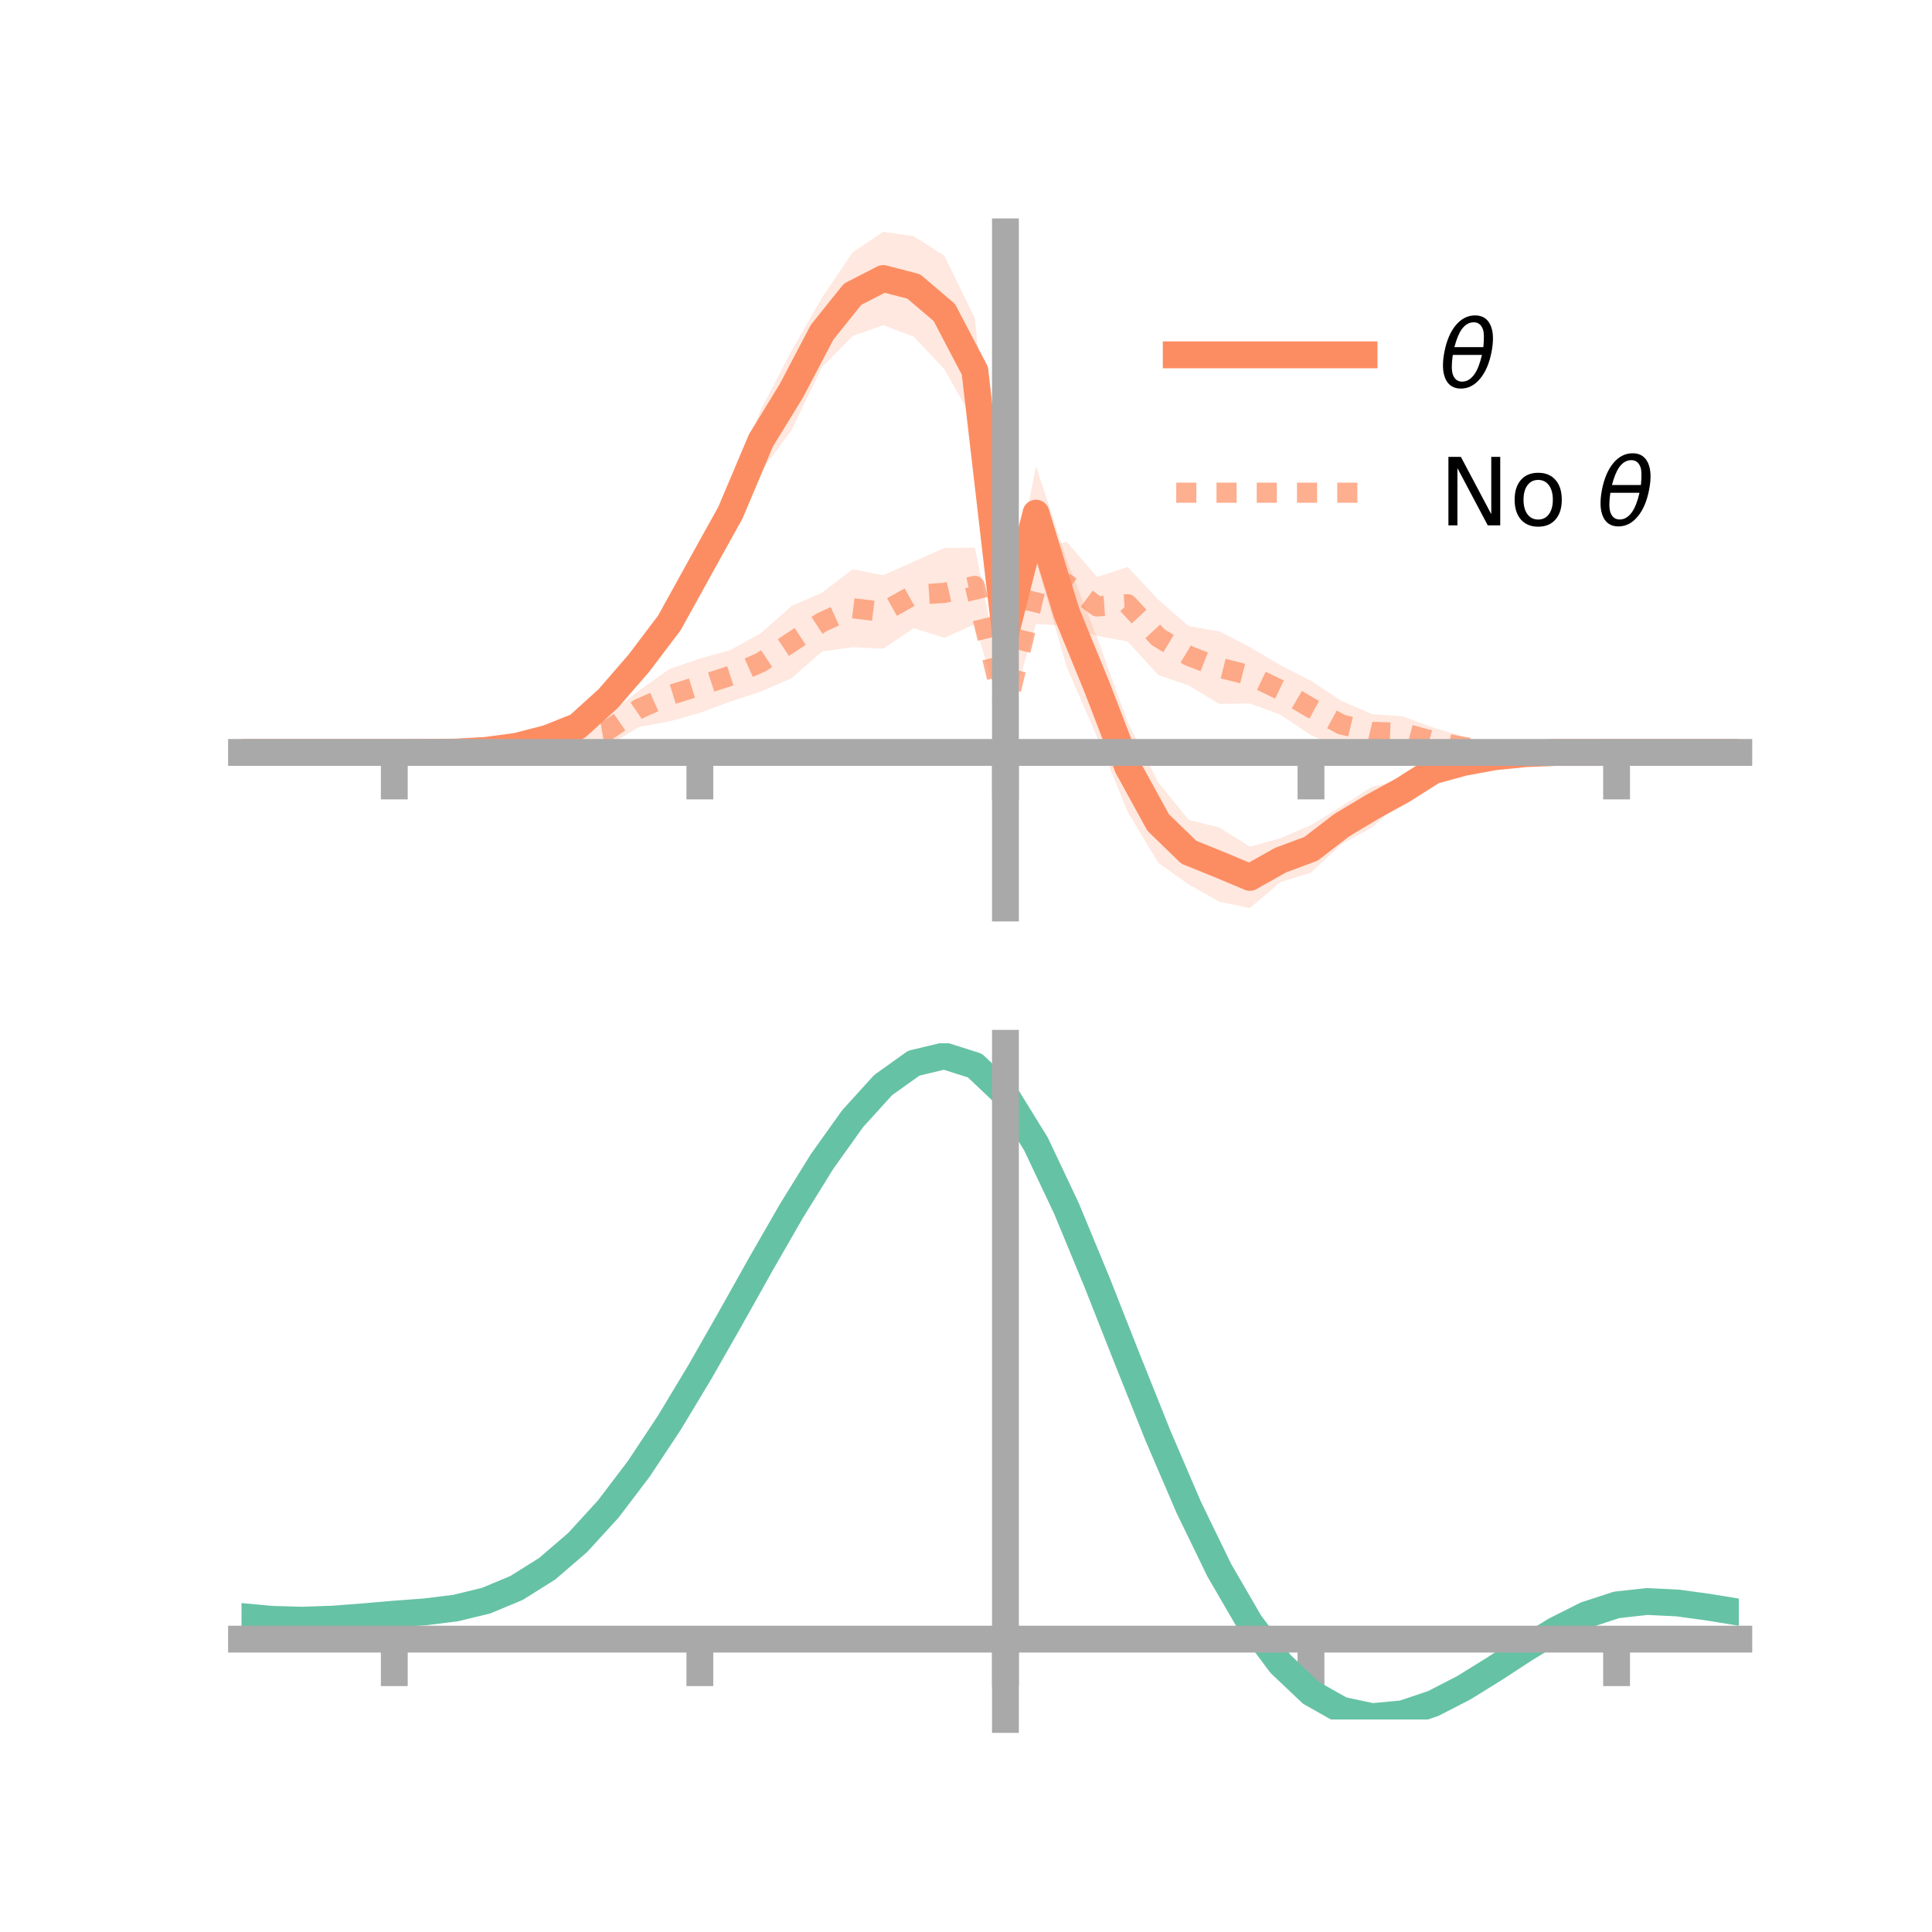 <?xml version="1.0" encoding="utf-8" standalone="no"?>
<!DOCTYPE svg PUBLIC "-//W3C//DTD SVG 1.1//EN"
  "http://www.w3.org/Graphics/SVG/1.1/DTD/svg11.dtd">
<!-- Created with matplotlib (https://matplotlib.org/) -->
<svg height="144pt" version="1.1" viewBox="0 0 144 144" width="144pt" xmlns="http://www.w3.org/2000/svg" xmlns:xlink="http://www.w3.org/1999/xlink">
 <defs>
  <style type="text/css">*{stroke-linecap:butt;stroke-linejoin:round;}</style>
 </defs>
 <g id="figure_1">
  <g id="patch_1">
   <path d="M 0 144 
L 144 144 
L 144 0 
L 0 0 
z
" style="fill:none;"/>
  </g>
  <g id="axes_1">
   <g id="patch_2">
    <path d="M 18 67.68 
L 129.6 67.68 
L 129.6 17.28 
L 18 17.28 
z
" style="fill:none;"/>
   </g>
   <g id="PolyCollection_1">
    <path clip-path="url(#p3f10349d1e)" d="M 18 56.081 
L 18 56.081 
L 20.278 56.081 
L 22.555 56.081 
L 24.833 56.081 
L 27.11 56.081 
L 29.388 56.081 
L 31.665 56.029 
L 33.943 55.9 
L 36.22 55.64 
L 38.498 55.092 
L 40.776 54.257 
L 43.053 53.185 
L 45.331 51.183 
L 47.608 48.006 
L 49.886 45.063 
L 52.163 40.232 
L 54.441 36.338 
L 56.718 30.511 
L 58.996 26.15 
L 61.273 22.173 
L 63.551 18.811 
L 65.829 17.28 
L 68.106 17.606 
L 70.384 19.063 
L 72.661 23.724 
L 74.939 46.341 
L 77.216 34.734 
L 79.494 41.683 
L 81.771 47.536 
L 84.049 53.819 
L 86.327 58.309 
L 88.604 61.116 
L 90.882 61.673 
L 93.159 63.112 
L 95.437 62.478 
L 97.714 61.496 
L 99.992 60.105 
L 102.269 58.628 
L 104.547 58.147 
L 106.824 56.524 
L 109.102 56.127 
L 111.38 55.911 
L 113.657 55.91 
L 115.935 55.928 
L 118.212 56.038 
L 120.49 56.08 
L 122.767 56.081 
L 125.045 56.081 
L 127.322 56.081 
L 129.6 56.081 
L 129.6 56.081 
L 129.6 56.081 
L 127.322 56.081 
L 125.045 56.081 
L 122.767 56.081 
L 120.49 56.081 
L 118.212 56.134 
L 115.935 56.242 
L 113.657 56.443 
L 111.38 56.906 
L 109.102 57.524 
L 106.824 58.376 
L 104.547 59.646 
L 102.269 61.663 
L 99.992 62.92 
L 97.714 65.039 
L 95.437 65.749 
L 93.159 67.68 
L 90.882 67.206 
L 88.604 65.922 
L 86.327 64.312 
L 84.049 60.507 
L 81.771 54.938 
L 79.494 49.674 
L 77.216 41.763 
L 74.939 48.188 
L 72.661 31.542 
L 70.384 27.516 
L 68.106 25.096 
L 65.829 24.235 
L 63.551 25.047 
L 61.273 27.359 
L 58.996 32.058 
L 56.718 35.136 
L 54.441 40.086 
L 52.163 44.4 
L 49.886 47.808 
L 47.608 50.881 
L 45.331 52.952 
L 43.053 55.078 
L 40.776 55.819 
L 38.498 56.152 
L 36.22 56.215 
L 33.943 56.213 
L 31.665 56.125 
L 29.388 56.081 
L 27.11 56.081 
L 24.833 56.081 
L 22.555 56.081 
L 20.278 56.081 
L 18 56.081 
z
" style="fill:#fc8d62;fill-opacity:0.2;"/>
   </g>
   <g id="PolyCollection_2">
    <path clip-path="url(#p3f10349d1e)" d="M 18 56.081 
L 18 56.081 
L 20.278 56.081 
L 22.555 56.081 
L 24.833 56.081 
L 27.11 56.081 
L 29.388 56.081 
L 31.665 56.013 
L 33.943 55.87 
L 36.22 55.392 
L 38.498 54.999 
L 40.776 54.661 
L 43.053 53.756 
L 45.331 53.227 
L 47.608 51.498 
L 49.886 49.872 
L 52.163 49.086 
L 54.441 48.454 
L 56.718 47.187 
L 58.996 45.171 
L 61.273 44.174 
L 63.551 42.43 
L 65.829 42.877 
L 68.106 41.859 
L 70.384 40.842 
L 72.661 40.816 
L 74.939 52.14 
L 77.216 41.057 
L 79.494 40.365 
L 81.771 43.008 
L 84.049 42.258 
L 86.327 44.695 
L 88.604 46.667 
L 90.882 47.061 
L 93.159 48.234 
L 95.437 49.583 
L 97.714 50.746 
L 99.992 52.248 
L 102.269 53.228 
L 104.547 53.39 
L 106.824 54.232 
L 109.102 54.907 
L 111.38 55.433 
L 113.657 55.73 
L 115.935 55.815 
L 118.212 56.039 
L 120.49 56.081 
L 122.767 56.081 
L 125.045 56.081 
L 127.322 56.081 
L 129.6 56.081 
L 129.6 56.081 
L 129.6 56.081 
L 127.322 56.081 
L 125.045 56.081 
L 122.767 56.081 
L 120.49 56.081 
L 118.212 56.144 
L 115.935 56.262 
L 113.657 56.457 
L 111.38 56.49 
L 109.102 56.446 
L 106.824 56.245 
L 104.547 55.854 
L 102.269 55.87 
L 99.992 55.76 
L 97.714 54.793 
L 95.437 53.27 
L 93.159 52.435 
L 90.882 52.465 
L 88.604 51.096 
L 86.327 50.306 
L 84.049 47.816 
L 81.771 47.39 
L 79.494 46.65 
L 77.216 46.508 
L 74.939 54.123 
L 72.661 46.524 
L 70.384 47.541 
L 68.106 46.82 
L 65.829 48.35 
L 63.551 48.235 
L 61.273 48.559 
L 58.996 50.551 
L 56.718 51.54 
L 54.441 52.288 
L 52.163 53.131 
L 49.886 53.768 
L 47.608 54.188 
L 45.331 55.589 
L 43.053 55.839 
L 40.776 56.056 
L 38.498 56.1 
L 36.22 56.207 
L 33.943 56.237 
L 31.665 56.132 
L 29.388 56.081 
L 27.11 56.081 
L 24.833 56.081 
L 22.555 56.081 
L 20.278 56.081 
L 18 56.081 
z
" style="fill:#fc8d62;fill-opacity:0.2;"/>
   </g>
   <g id="matplotlib.axis_1">
    <g id="xtick_1">
     <g id="line2d_1">
      <defs>
       <path d="M 0 0 
L 0 3.5 
" id="m187ba92c15" style="stroke:#a9a9a9;stroke-width:2;"/>
      </defs>
      <g>
       <use style="fill:#a9a9a9;stroke:#a9a9a9;stroke-width:2;" x="29.388" xlink:href="#m187ba92c15" y="56.081"/>
      </g>
     </g>
    </g>
    <g id="xtick_2">
     <g id="line2d_2">
      <g>
       <use style="fill:#a9a9a9;stroke:#a9a9a9;stroke-width:2;" x="52.163" xlink:href="#m187ba92c15" y="56.081"/>
      </g>
     </g>
    </g>
    <g id="xtick_3">
     <g id="line2d_3">
      <g>
       <use style="fill:#a9a9a9;stroke:#a9a9a9;stroke-width:2;" x="74.939" xlink:href="#m187ba92c15" y="56.081"/>
      </g>
     </g>
    </g>
    <g id="xtick_4">
     <g id="line2d_4">
      <g>
       <use style="fill:#a9a9a9;stroke:#a9a9a9;stroke-width:2;" x="97.714" xlink:href="#m187ba92c15" y="56.081"/>
      </g>
     </g>
    </g>
    <g id="xtick_5">
     <g id="line2d_5">
      <g>
       <use style="fill:#a9a9a9;stroke:#a9a9a9;stroke-width:2;" x="120.49" xlink:href="#m187ba92c15" y="56.081"/>
      </g>
     </g>
    </g>
   </g>
   <g id="matplotlib.axis_2"/>
   <g id="line2d_6">
    <path clip-path="url(#p3f10349d1e)" d="M 18 56.081 
L 20.278 56.081 
L 22.555 56.081 
L 24.833 56.081 
L 27.11 56.081 
L 29.388 56.081 
L 31.665 56.077 
L 33.943 56.057 
L 36.22 55.928 
L 38.498 55.622 
L 40.776 55.038 
L 43.053 54.132 
L 45.331 52.068 
L 47.608 49.443 
L 49.886 46.436 
L 52.163 42.316 
L 54.441 38.212 
L 56.718 32.824 
L 58.996 29.104 
L 61.273 24.766 
L 63.551 21.929 
L 65.829 20.758 
L 68.106 21.351 
L 70.384 23.289 
L 72.661 27.633 
L 74.939 47.264 
L 77.216 38.248 
L 79.494 45.678 
L 81.771 51.237 
L 84.049 57.163 
L 86.327 61.31 
L 88.604 63.519 
L 90.882 64.439 
L 93.159 65.396 
L 95.437 64.113 
L 97.714 63.267 
L 99.992 61.512 
L 102.269 60.145 
L 104.547 58.896 
L 106.824 57.45 
L 109.102 56.825 
L 111.38 56.409 
L 113.657 56.177 
L 115.935 56.085 
L 118.212 56.086 
L 120.49 56.081 
L 122.767 56.081 
L 125.045 56.081 
L 127.322 56.081 
L 129.6 56.081 
" style="fill:none;stroke:#fc8d62;stroke-linecap:square;stroke-width:2;"/>
   </g>
   <g id="line2d_7">
    <path clip-path="url(#p3f10349d1e)" d="M 18 56.081 
L 20.278 56.081 
L 22.555 56.081 
L 24.833 56.081 
L 27.11 56.081 
L 29.388 56.081 
L 31.665 56.072 
L 33.943 56.054 
L 36.22 55.8 
L 38.498 55.55 
L 40.776 55.359 
L 43.053 54.797 
L 45.331 54.408 
L 47.608 52.843 
L 49.886 51.82 
L 52.163 51.109 
L 54.441 50.371 
L 56.718 49.364 
L 58.996 47.861 
L 61.273 46.367 
L 63.551 45.332 
L 65.829 45.614 
L 68.106 44.339 
L 70.384 44.191 
L 72.661 43.67 
L 74.939 53.131 
L 77.216 43.783 
L 79.494 43.507 
L 81.771 45.199 
L 84.049 45.037 
L 86.327 47.5 
L 88.604 48.881 
L 90.882 49.763 
L 93.159 50.335 
L 95.437 51.427 
L 97.714 52.77 
L 99.992 54.004 
L 102.269 54.549 
L 104.547 54.622 
L 106.824 55.238 
L 109.102 55.677 
L 111.38 55.962 
L 113.657 56.094 
L 115.935 56.038 
L 118.212 56.092 
L 120.49 56.081 
L 122.767 56.081 
L 125.045 56.081 
L 127.322 56.081 
L 129.6 56.081 
" style="fill:none;stroke:#fc8d62;stroke-dasharray:1.5,1.5;stroke-dashoffset:0;stroke-opacity:0.7;stroke-width:1.5;"/>
   </g>
   <g id="patch_3">
    <path d="M 74.939 67.68 
L 74.939 17.28 
" style="fill:none;stroke:#a9a9a9;stroke-linecap:square;stroke-linejoin:miter;stroke-width:2;"/>
   </g>
   <g id="patch_4">
    <path d="M 129.6 67.68 
L 129.6 17.28 
" style="fill:none;"/>
   </g>
   <g id="patch_5">
    <path d="M 18 56.081 
L 129.6 56.081 
" style="fill:none;stroke:#a9a9a9;stroke-linecap:square;stroke-linejoin:miter;stroke-width:2;"/>
   </g>
   <g id="patch_6">
    <path d="M 18 17.28 
L 129.6 17.28 
" style="fill:none;"/>
   </g>
   <g id="legend_1">
    <g id="line2d_8">
     <path d="M 87.67 26.449 
L 101.67 26.449 
" style="fill:none;stroke:#fc8d62;stroke-linecap:square;stroke-width:2;"/>
    </g>
    <g id="line2d_9"/>
    <g id="text_1">
     <!-- $\theta$ -->
     <g transform="translate(107.27 28.899)scale(0.07 -0.07)">
      <defs>
       <path d="M 45.516 34.672 
L 14.453 34.672 
Q 12.359 20.062 14.5 13.875 
Q 17.188 6.25 24.469 6.25 
Q 31.781 6.25 37.359 13.922 
Q 42.234 20.656 45.516 34.672 
z
M 47.016 42.969 
Q 48.344 56.844 46.625 61.719 
Q 43.953 69.438 36.766 69.438 
Q 29.297 69.438 23.828 61.812 
Q 19.531 55.672 16.156 42.969 
z
M 38.188 76.766 
Q 49.906 76.766 54.594 66.406 
Q 59.281 56.109 55.719 37.844 
Q 52.203 19.625 43.453 9.281 
Q 34.766 -1.125 23.047 -1.125 
Q 11.281 -1.125 6.641 9.281 
Q 2 19.625 5.516 37.844 
Q 9.078 56.109 17.719 66.406 
Q 26.422 76.766 38.188 76.766 
z
" id="DejaVuSans-Oblique-952"/>
      </defs>
      <use transform="translate(0 0.234)" xlink:href="#DejaVuSans-Oblique-952"/>
     </g>
    </g>
    <g id="line2d_10">
     <path d="M 87.67 36.724 
L 101.67 36.724 
" style="fill:none;stroke:#fc8d62;stroke-dasharray:1.5,1.5;stroke-dashoffset:0;stroke-opacity:0.7;stroke-width:1.5;"/>
    </g>
    <g id="line2d_11"/>
    <g id="text_2">
     <!-- No $\theta$ -->
     <g transform="translate(107.27 39.174)scale(0.07 -0.07)">
      <defs>
       <path d="M 9.812 72.906 
L 23.094 72.906 
L 55.422 11.922 
L 55.422 72.906 
L 64.984 72.906 
L 64.984 0 
L 51.703 0 
L 19.391 60.984 
L 19.391 0 
L 9.812 0 
z
" id="DejaVuSans-78"/>
       <path d="M 30.609 48.391 
Q 23.391 48.391 19.188 42.75 
Q 14.984 37.109 14.984 27.297 
Q 14.984 17.484 19.156 11.844 
Q 23.344 6.203 30.609 6.203 
Q 37.797 6.203 41.984 11.859 
Q 46.188 17.531 46.188 27.297 
Q 46.188 37.016 41.984 42.703 
Q 37.797 48.391 30.609 48.391 
z
M 30.609 56 
Q 42.328 56 49.016 48.375 
Q 55.719 40.766 55.719 27.297 
Q 55.719 13.875 49.016 6.219 
Q 42.328 -1.422 30.609 -1.422 
Q 18.844 -1.422 12.172 6.219 
Q 5.516 13.875 5.516 27.297 
Q 5.516 40.766 12.172 48.375 
Q 18.844 56 30.609 56 
z
" id="DejaVuSans-111"/>
       <path id="DejaVuSans-32"/>
      </defs>
      <use transform="translate(0 0.234)" xlink:href="#DejaVuSans-78"/>
      <use transform="translate(74.805 0.234)" xlink:href="#DejaVuSans-111"/>
      <use transform="translate(135.986 0.234)" xlink:href="#DejaVuSans-32"/>
      <use transform="translate(167.773 0.234)" xlink:href="#DejaVuSans-Oblique-952"/>
     </g>
    </g>
   </g>
  </g>
  <g id="axes_2">
   <g id="patch_7">
    <path d="M 18 128.16 
L 129.6 128.16 
L 129.6 77.76 
L 18 77.76 
z
" style="fill:none;"/>
   </g>
   <g id="PolyCollection_3">
    <path clip-path="url(#p4b2e04c7b2)" d="M 18 120.526 
L 18 120.449 
L 20.278 120.668 
L 22.555 120.73 
L 24.833 120.645 
L 27.11 120.461 
L 29.388 120.257 
L 31.665 120.083 
L 33.943 119.798 
L 36.22 119.24 
L 38.498 118.281 
L 40.776 116.829 
L 43.053 114.834 
L 45.331 112.288 
L 47.608 109.221 
L 49.886 105.703 
L 52.163 101.834 
L 54.441 97.743 
L 56.718 93.586 
L 58.996 89.536 
L 61.273 85.784 
L 63.551 82.528 
L 65.829 79.971 
L 68.106 78.316 
L 70.384 77.76 
L 72.661 78.493 
L 74.939 80.684 
L 77.216 84.425 
L 79.494 89.312 
L 81.771 94.895 
L 84.049 100.757 
L 86.327 106.532 
L 88.604 111.919 
L 90.882 116.684 
L 93.159 120.663 
L 95.437 123.76 
L 97.714 125.943 
L 99.992 127.241 
L 102.269 127.732 
L 104.547 127.531 
L 106.824 126.776 
L 109.102 125.623 
L 111.38 124.235 
L 113.657 122.776 
L 115.935 121.404 
L 118.212 120.274 
L 120.49 119.535 
L 122.767 119.285 
L 125.045 119.402 
L 127.322 119.724 
L 129.6 120.11 
L 129.6 120.213 
L 129.6 120.213 
L 127.322 119.854 
L 125.045 119.552 
L 122.767 119.447 
L 120.49 119.704 
L 118.212 120.453 
L 115.935 121.611 
L 113.657 123.027 
L 111.38 124.537 
L 109.102 125.973 
L 106.824 127.164 
L 104.547 127.944 
L 102.269 128.16 
L 99.992 127.681 
L 97.714 126.405 
L 95.437 124.271 
L 93.159 121.259 
L 90.882 117.401 
L 88.604 112.786 
L 86.327 107.567 
L 84.049 101.968 
L 81.771 96.278 
L 79.494 90.854 
L 77.216 86.105 
L 74.939 82.469 
L 72.661 80.345 
L 70.384 79.637 
L 68.106 80.175 
L 65.829 81.771 
L 63.551 84.231 
L 61.273 87.357 
L 58.996 90.952 
L 56.718 94.826 
L 54.441 98.797 
L 52.163 102.7 
L 49.886 106.39 
L 47.608 109.745 
L 45.331 112.673 
L 43.053 115.111 
L 40.776 117.031 
L 38.498 118.438 
L 36.22 119.375 
L 33.943 119.92 
L 31.665 120.195 
L 29.388 120.358 
L 27.11 120.547 
L 24.833 120.714 
L 22.555 120.785 
L 20.278 120.725 
L 18 120.526 
z
" style="fill:#66c2a5;fill-opacity:0.2;"/>
   </g>
   <g id="matplotlib.axis_3">
    <g id="xtick_6">
     <g id="line2d_12">
      <g>
       <use style="fill:#a9a9a9;stroke:#a9a9a9;stroke-width:2;" x="29.388" xlink:href="#m187ba92c15" y="122.173"/>
      </g>
     </g>
    </g>
    <g id="xtick_7">
     <g id="line2d_13">
      <g>
       <use style="fill:#a9a9a9;stroke:#a9a9a9;stroke-width:2;" x="52.163" xlink:href="#m187ba92c15" y="122.173"/>
      </g>
     </g>
    </g>
    <g id="xtick_8">
     <g id="line2d_14">
      <g>
       <use style="fill:#a9a9a9;stroke:#a9a9a9;stroke-width:2;" x="74.939" xlink:href="#m187ba92c15" y="122.173"/>
      </g>
     </g>
    </g>
    <g id="xtick_9">
     <g id="line2d_15">
      <g>
       <use style="fill:#a9a9a9;stroke:#a9a9a9;stroke-width:2;" x="97.714" xlink:href="#m187ba92c15" y="122.173"/>
      </g>
     </g>
    </g>
    <g id="xtick_10">
     <g id="line2d_16">
      <g>
       <use style="fill:#a9a9a9;stroke:#a9a9a9;stroke-width:2;" x="120.49" xlink:href="#m187ba92c15" y="122.173"/>
      </g>
     </g>
    </g>
   </g>
   <g id="matplotlib.axis_4"/>
   <g id="line2d_17">
    <path clip-path="url(#p4b2e04c7b2)" d="M 18 120.487 
L 20.278 120.696 
L 22.555 120.758 
L 24.833 120.679 
L 27.11 120.504 
L 29.388 120.308 
L 31.665 120.139 
L 33.943 119.859 
L 36.22 119.308 
L 38.498 118.36 
L 40.776 116.93 
L 43.053 114.973 
L 45.331 112.48 
L 47.608 109.483 
L 49.886 106.047 
L 52.163 102.267 
L 54.441 98.27 
L 56.718 94.206 
L 58.996 90.244 
L 61.273 86.57 
L 63.551 83.379 
L 65.829 80.871 
L 68.106 79.245 
L 70.384 78.698 
L 72.661 79.419 
L 74.939 81.577 
L 77.216 85.265 
L 79.494 90.083 
L 81.771 95.587 
L 84.049 101.362 
L 86.327 107.05 
L 88.604 112.353 
L 90.882 117.043 
L 93.159 120.961 
L 95.437 124.015 
L 97.714 126.174 
L 99.992 127.461 
L 102.269 127.946 
L 104.547 127.737 
L 106.824 126.97 
L 109.102 125.798 
L 111.38 124.386 
L 113.657 122.901 
L 115.935 121.508 
L 118.212 120.363 
L 120.49 119.619 
L 122.767 119.366 
L 125.045 119.477 
L 127.322 119.789 
L 129.6 120.162 
" style="fill:none;stroke:#66c2a5;stroke-linecap:square;stroke-width:2;"/>
   </g>
   <g id="patch_8">
    <path d="M 74.939 128.16 
L 74.939 77.76 
" style="fill:none;stroke:#a9a9a9;stroke-linecap:square;stroke-linejoin:miter;stroke-width:2;"/>
   </g>
   <g id="patch_9">
    <path d="M 129.6 128.16 
L 129.6 77.76 
" style="fill:none;"/>
   </g>
   <g id="patch_10">
    <path d="M 18 122.173 
L 129.6 122.173 
" style="fill:none;stroke:#a9a9a9;stroke-linecap:square;stroke-linejoin:miter;stroke-width:2;"/>
   </g>
   <g id="patch_11">
    <path d="M 18 77.76 
L 129.6 77.76 
" style="fill:none;"/>
   </g>
  </g>
 </g>
 <defs>
  <clipPath id="p3f10349d1e">
   <rect height="50.4" width="111.6" x="18" y="17.28"/>
  </clipPath>
  <clipPath id="p4b2e04c7b2">
   <rect height="50.4" width="111.6" x="18" y="77.76"/>
  </clipPath>
 </defs>
</svg>
